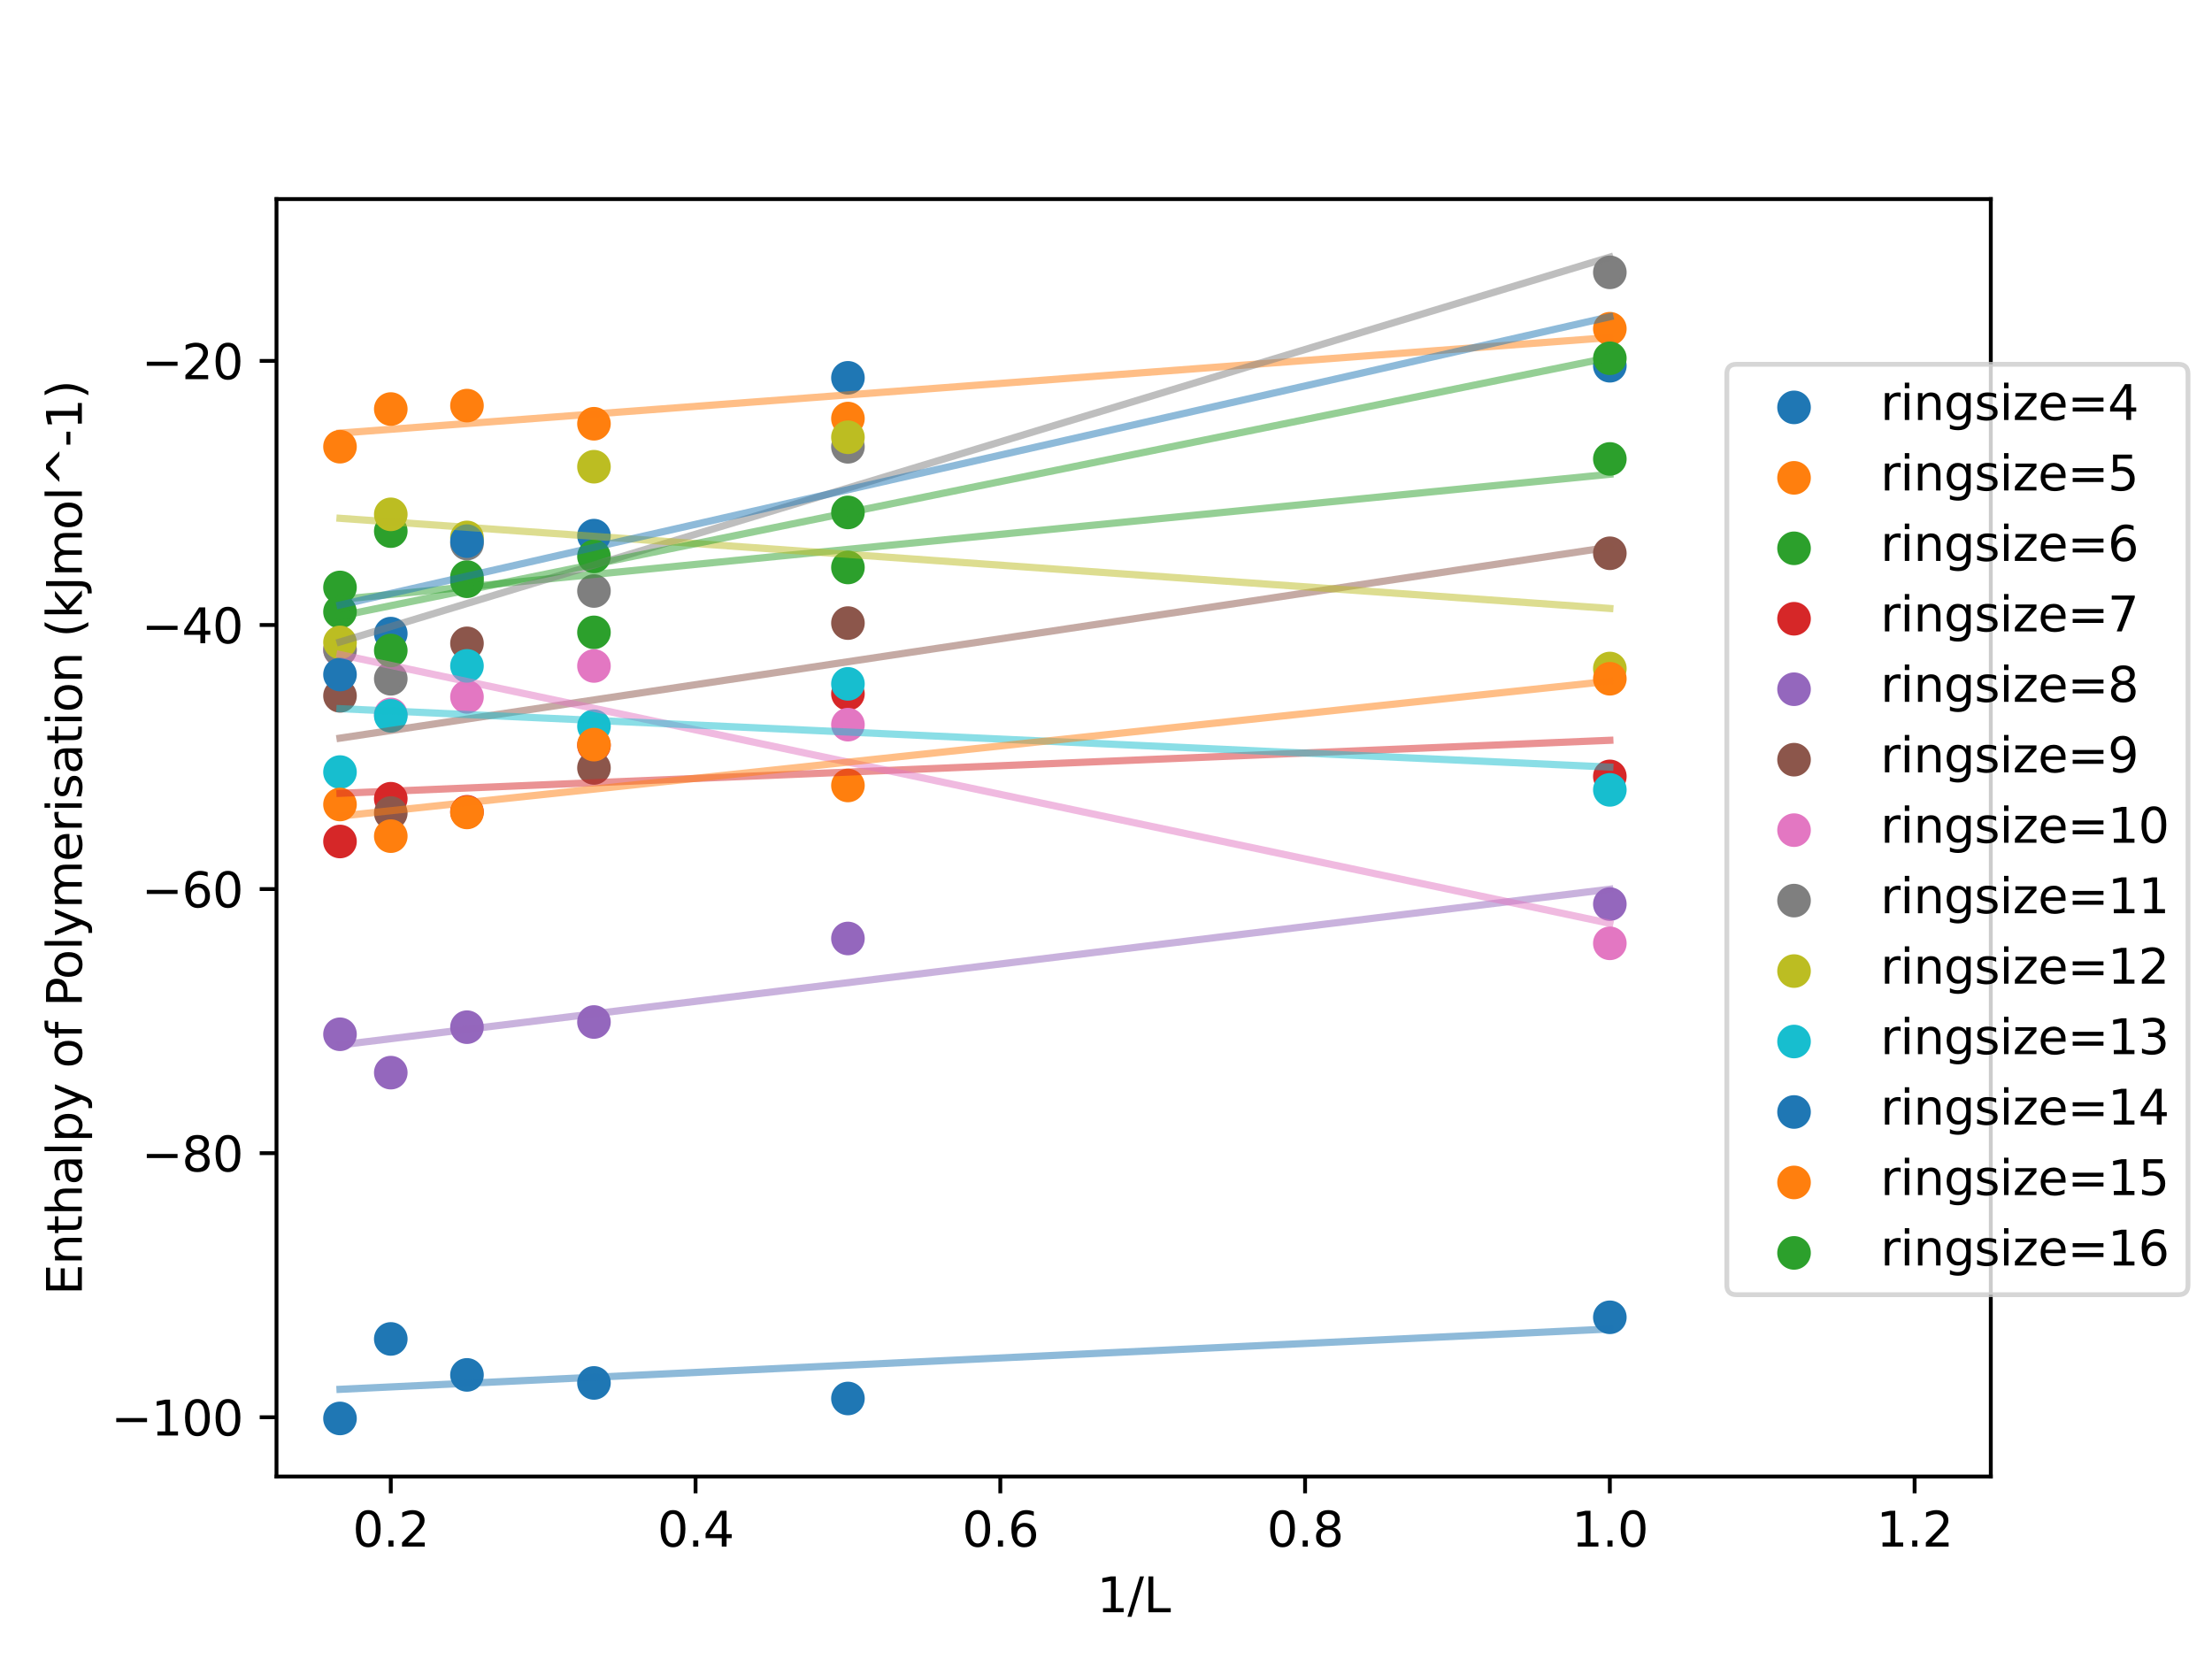 <?xml version="1.0" encoding="utf-8" standalone="no"?>
<!DOCTYPE svg PUBLIC "-//W3C//DTD SVG 1.1//EN"
  "http://www.w3.org/Graphics/SVG/1.1/DTD/svg11.dtd">
<svg xmlns:xlink="http://www.w3.org/1999/xlink" width="460.8pt" height="345.6pt" viewBox="0 0 460.8 345.6" xmlns="http://www.w3.org/2000/svg" version="1.1">
 <defs>
  <style type="text/css">*{stroke-linejoin: round; stroke-linecap: butt}</style>
 </defs>
 <g id="figure_1">
  <g id="patch_1">
   <path d="M 0 345.6 
L 460.8 345.6 
L 460.8 0 
L 0 0 
z
" style="fill: #ffffff"/>
  </g>
  <g id="axes_1">
   <g id="patch_2">
    <path d="M 57.6 307.584 
L 414.72 307.584 
L 414.72 41.472 
L 57.6 41.472 
z
" style="fill: #ffffff"/>
   </g>
   <g id="PathCollection_1">
    <defs>
     <path id="m56c86d449d" d="M 0 3 
C 0.796 3 1.559 2.684 2.121 2.121 
C 2.684 1.559 3 0.796 3 0 
C 3 -0.796 2.684 -1.559 2.121 -2.121 
C 1.559 -2.684 0.796 -3 0 -3 
C -0.796 -3 -1.559 -2.684 -2.121 -2.121 
C -2.684 -1.559 -3 -0.796 -3 0 
C -3 0.796 -2.684 1.559 -2.121 2.121 
C -1.559 2.684 -0.796 3 0 3 
z
" style="stroke: #1f77b4"/>
    </defs>
    <g clip-path="url(#p8681692799)">
     <use xlink:href="#m56c86d449d" x="70.827" y="295.488" style="fill: #1f77b4; stroke: #1f77b4"/>
     <use xlink:href="#m56c86d449d" x="81.408" y="278.924" style="fill: #1f77b4; stroke: #1f77b4"/>
     <use xlink:href="#m56c86d449d" x="97.28" y="286.415" style="fill: #1f77b4; stroke: #1f77b4"/>
     <use xlink:href="#m56c86d449d" x="123.733" y="288.092" style="fill: #1f77b4; stroke: #1f77b4"/>
     <use xlink:href="#m56c86d449d" x="176.64" y="291.331" style="fill: #1f77b4; stroke: #1f77b4"/>
     <use xlink:href="#m56c86d449d" x="335.36" y="274.417" style="fill: #1f77b4; stroke: #1f77b4"/>
    </g>
   </g>
   <g id="PathCollection_2">
    <defs>
     <path id="m9bca0ecd76" d="M 0 3 
C 0.796 3 1.559 2.684 2.121 2.121 
C 2.684 1.559 3 0.796 3 0 
C 3 -0.796 2.684 -1.559 2.121 -2.121 
C 1.559 -2.684 0.796 -3 0 -3 
C -0.796 -3 -1.559 -2.684 -2.121 -2.121 
C -2.684 -1.559 -3 -0.796 -3 0 
C -3 0.796 -2.684 1.559 -2.121 2.121 
C -1.559 2.684 -0.796 3 0 3 
z
" style="stroke: #ff7f0e"/>
    </defs>
    <g clip-path="url(#p8681692799)">
     <use xlink:href="#m9bca0ecd76" x="70.827" y="93.056" style="fill: #ff7f0e; stroke: #ff7f0e"/>
     <use xlink:href="#m9bca0ecd76" x="81.408" y="85.212" style="fill: #ff7f0e; stroke: #ff7f0e"/>
     <use xlink:href="#m9bca0ecd76" x="97.28" y="84.495" style="fill: #ff7f0e; stroke: #ff7f0e"/>
     <use xlink:href="#m9bca0ecd76" x="123.733" y="88.275" style="fill: #ff7f0e; stroke: #ff7f0e"/>
     <use xlink:href="#m9bca0ecd76" x="176.64" y="87.195" style="fill: #ff7f0e; stroke: #ff7f0e"/>
     <use xlink:href="#m9bca0ecd76" x="335.36" y="68.483" style="fill: #ff7f0e; stroke: #ff7f0e"/>
    </g>
   </g>
   <g id="PathCollection_3">
    <defs>
     <path id="m7f911e0720" d="M 0 3 
C 0.796 3 1.559 2.684 2.121 2.121 
C 2.684 1.559 3 0.796 3 0 
C 3 -0.796 2.684 -1.559 2.121 -2.121 
C 1.559 -2.684 0.796 -3 0 -3 
C -0.796 -3 -1.559 -2.684 -2.121 -2.121 
C -2.684 -1.559 -3 -0.796 -3 0 
C -3 0.796 -2.684 1.559 -2.121 2.121 
C -1.559 2.684 -0.796 3 0 3 
z
" style="stroke: #2ca02c"/>
    </defs>
    <g clip-path="url(#p8681692799)">
     <use xlink:href="#m7f911e0720" x="70.827" y="127.453" style="fill: #2ca02c; stroke: #2ca02c"/>
     <use xlink:href="#m7f911e0720" x="81.408" y="110.644" style="fill: #2ca02c; stroke: #2ca02c"/>
     <use xlink:href="#m7f911e0720" x="97.28" y="120.215" style="fill: #2ca02c; stroke: #2ca02c"/>
     <use xlink:href="#m7f911e0720" x="123.733" y="131.734" style="fill: #2ca02c; stroke: #2ca02c"/>
     <use xlink:href="#m7f911e0720" x="176.64" y="118.215" style="fill: #2ca02c; stroke: #2ca02c"/>
     <use xlink:href="#m7f911e0720" x="335.36" y="95.607" style="fill: #2ca02c; stroke: #2ca02c"/>
    </g>
   </g>
   <g id="PathCollection_4">
    <defs>
     <path id="mb55509b0cf" d="M 0 3 
C 0.796 3 1.559 2.684 2.121 2.121 
C 2.684 1.559 3 0.796 3 0 
C 3 -0.796 2.684 -1.559 2.121 -2.121 
C 1.559 -2.684 0.796 -3 0 -3 
C -0.796 -3 -1.559 -2.684 -2.121 -2.121 
C -2.684 -1.559 -3 -0.796 -3 0 
C -3 0.796 -2.684 1.559 -2.121 2.121 
C -1.559 2.684 -0.796 3 0 3 
z
" style="stroke: #d62728"/>
    </defs>
    <g clip-path="url(#p8681692799)">
     <use xlink:href="#mb55509b0cf" x="70.827" y="175.301" style="fill: #d62728; stroke: #d62728"/>
     <use xlink:href="#mb55509b0cf" x="81.408" y="166.392" style="fill: #d62728; stroke: #d62728"/>
     <use xlink:href="#mb55509b0cf" x="97.28" y="169.115" style="fill: #d62728; stroke: #d62728"/>
     <use xlink:href="#mb55509b0cf" x="123.733" y="155.269" style="fill: #d62728; stroke: #d62728"/>
     <use xlink:href="#mb55509b0cf" x="176.64" y="144.541" style="fill: #d62728; stroke: #d62728"/>
     <use xlink:href="#mb55509b0cf" x="335.36" y="161.735" style="fill: #d62728; stroke: #d62728"/>
    </g>
   </g>
   <g id="PathCollection_5">
    <defs>
     <path id="m2fa670e79a" d="M 0 3 
C 0.796 3 1.559 2.684 2.121 2.121 
C 2.684 1.559 3 0.796 3 0 
C 3 -0.796 2.684 -1.559 2.121 -2.121 
C 1.559 -2.684 0.796 -3 0 -3 
C -0.796 -3 -1.559 -2.684 -2.121 -2.121 
C -2.684 -1.559 -3 -0.796 -3 0 
C -3 0.796 -2.684 1.559 -2.121 2.121 
C -1.559 2.684 -0.796 3 0 3 
z
" style="stroke: #9467bd"/>
    </defs>
    <g clip-path="url(#p8681692799)">
     <use xlink:href="#m2fa670e79a" x="70.827" y="215.457" style="fill: #9467bd; stroke: #9467bd"/>
     <use xlink:href="#m2fa670e79a" x="81.408" y="223.452" style="fill: #9467bd; stroke: #9467bd"/>
     <use xlink:href="#m2fa670e79a" x="97.28" y="213.978" style="fill: #9467bd; stroke: #9467bd"/>
     <use xlink:href="#m2fa670e79a" x="123.733" y="212.903" style="fill: #9467bd; stroke: #9467bd"/>
     <use xlink:href="#m2fa670e79a" x="176.64" y="195.503" style="fill: #9467bd; stroke: #9467bd"/>
     <use xlink:href="#m2fa670e79a" x="335.36" y="188.341" style="fill: #9467bd; stroke: #9467bd"/>
    </g>
   </g>
   <g id="PathCollection_6">
    <defs>
     <path id="ma88c050106" d="M 0 3 
C 0.796 3 1.559 2.684 2.121 2.121 
C 2.684 1.559 3 0.796 3 0 
C 3 -0.796 2.684 -1.559 2.121 -2.121 
C 1.559 -2.684 0.796 -3 0 -3 
C -0.796 -3 -1.559 -2.684 -2.121 -2.121 
C -2.684 -1.559 -3 -0.796 -3 0 
C -3 0.796 -2.684 1.559 -2.121 2.121 
C -1.559 2.684 -0.796 3 0 3 
z
" style="stroke: #8c564b"/>
    </defs>
    <g clip-path="url(#p8681692799)">
     <use xlink:href="#ma88c050106" x="70.827" y="144.957" style="fill: #8c564b; stroke: #8c564b"/>
     <use xlink:href="#ma88c050106" x="81.408" y="169.369" style="fill: #8c564b; stroke: #8c564b"/>
     <use xlink:href="#ma88c050106" x="97.28" y="134.023" style="fill: #8c564b; stroke: #8c564b"/>
     <use xlink:href="#ma88c050106" x="123.733" y="159.977" style="fill: #8c564b; stroke: #8c564b"/>
     <use xlink:href="#ma88c050106" x="176.64" y="129.8" style="fill: #8c564b; stroke: #8c564b"/>
     <use xlink:href="#ma88c050106" x="335.36" y="115.257" style="fill: #8c564b; stroke: #8c564b"/>
    </g>
   </g>
   <g id="PathCollection_7">
    <defs>
     <path id="mf82e75df06" d="M 0 3 
C 0.796 3 1.559 2.684 2.121 2.121 
C 2.684 1.559 3 0.796 3 0 
C 3 -0.796 2.684 -1.559 2.121 -2.121 
C 1.559 -2.684 0.796 -3 0 -3 
C -0.796 -3 -1.559 -2.684 -2.121 -2.121 
C -2.684 -1.559 -3 -0.796 -3 0 
C -3 0.796 -2.684 1.559 -2.121 2.121 
C -1.559 2.684 -0.796 3 0 3 
z
" style="stroke: #e377c2"/>
    </defs>
    <g clip-path="url(#p8681692799)">
     <use xlink:href="#mf82e75df06" x="70.827" y="135.399" style="fill: #e377c2; stroke: #e377c2"/>
     <use xlink:href="#mf82e75df06" x="81.408" y="148.828" style="fill: #e377c2; stroke: #e377c2"/>
     <use xlink:href="#mf82e75df06" x="97.28" y="145.173" style="fill: #e377c2; stroke: #e377c2"/>
     <use xlink:href="#mf82e75df06" x="123.733" y="138.733" style="fill: #e377c2; stroke: #e377c2"/>
     <use xlink:href="#mf82e75df06" x="176.64" y="150.962" style="fill: #e377c2; stroke: #e377c2"/>
     <use xlink:href="#mf82e75df06" x="335.36" y="196.513" style="fill: #e377c2; stroke: #e377c2"/>
    </g>
   </g>
   <g id="PathCollection_8">
    <defs>
     <path id="mbb35eb3dd5" d="M 0 3 
C 0.796 3 1.559 2.684 2.121 2.121 
C 2.684 1.559 3 0.796 3 0 
C 3 -0.796 2.684 -1.559 2.121 -2.121 
C 1.559 -2.684 0.796 -3 0 -3 
C -0.796 -3 -1.559 -2.684 -2.121 -2.121 
C -2.684 -1.559 -3 -0.796 -3 0 
C -3 0.796 -2.684 1.559 -2.121 2.121 
C -1.559 2.684 -0.796 3 0 3 
z
" style="stroke: #7f7f7f"/>
    </defs>
    <g clip-path="url(#p8681692799)">
     <use xlink:href="#mbb35eb3dd5" x="70.827" y="135.351" style="fill: #7f7f7f; stroke: #7f7f7f"/>
     <use xlink:href="#mbb35eb3dd5" x="81.408" y="141.404" style="fill: #7f7f7f; stroke: #7f7f7f"/>
     <use xlink:href="#mbb35eb3dd5" x="97.28" y="113.24" style="fill: #7f7f7f; stroke: #7f7f7f"/>
     <use xlink:href="#mbb35eb3dd5" x="123.733" y="123.116" style="fill: #7f7f7f; stroke: #7f7f7f"/>
     <use xlink:href="#mbb35eb3dd5" x="176.64" y="93.079" style="fill: #7f7f7f; stroke: #7f7f7f"/>
     <use xlink:href="#mbb35eb3dd5" x="335.36" y="56.734" style="fill: #7f7f7f; stroke: #7f7f7f"/>
    </g>
   </g>
   <g id="PathCollection_9">
    <defs>
     <path id="mbb0075e55b" d="M 0 3 
C 0.796 3 1.559 2.684 2.121 2.121 
C 2.684 1.559 3 0.796 3 0 
C 3 -0.796 2.684 -1.559 2.121 -2.121 
C 1.559 -2.684 0.796 -3 0 -3 
C -0.796 -3 -1.559 -2.684 -2.121 -2.121 
C -2.684 -1.559 -3 -0.796 -3 0 
C -3 0.796 -2.684 1.559 -2.121 2.121 
C -1.559 2.684 -0.796 3 0 3 
z
" style="stroke: #bcbd22"/>
    </defs>
    <g clip-path="url(#p8681692799)">
     <use xlink:href="#mbb0075e55b" x="70.827" y="133.823" style="fill: #bcbd22; stroke: #bcbd22"/>
     <use xlink:href="#mbb0075e55b" x="81.408" y="107.145" style="fill: #bcbd22; stroke: #bcbd22"/>
     <use xlink:href="#mbb0075e55b" x="97.28" y="111.952" style="fill: #bcbd22; stroke: #bcbd22"/>
     <use xlink:href="#mbb0075e55b" x="123.733" y="97.227" style="fill: #bcbd22; stroke: #bcbd22"/>
     <use xlink:href="#mbb0075e55b" x="176.64" y="91.091" style="fill: #bcbd22; stroke: #bcbd22"/>
     <use xlink:href="#mbb0075e55b" x="335.36" y="139.263" style="fill: #bcbd22; stroke: #bcbd22"/>
    </g>
   </g>
   <g id="PathCollection_10">
    <defs>
     <path id="m60b70b9b5f" d="M 0 3 
C 0.796 3 1.559 2.684 2.121 2.121 
C 2.684 1.559 3 0.796 3 0 
C 3 -0.796 2.684 -1.559 2.121 -2.121 
C 1.559 -2.684 0.796 -3 0 -3 
C -0.796 -3 -1.559 -2.684 -2.121 -2.121 
C -2.684 -1.559 -3 -0.796 -3 0 
C -3 0.796 -2.684 1.559 -2.121 2.121 
C -1.559 2.684 -0.796 3 0 3 
z
" style="stroke: #17becf"/>
    </defs>
    <g clip-path="url(#p8681692799)">
     <use xlink:href="#m60b70b9b5f" x="70.827" y="160.835" style="fill: #17becf; stroke: #17becf"/>
     <use xlink:href="#m60b70b9b5f" x="81.408" y="149.12" style="fill: #17becf; stroke: #17becf"/>
     <use xlink:href="#m60b70b9b5f" x="97.28" y="138.713" style="fill: #17becf; stroke: #17becf"/>
     <use xlink:href="#m60b70b9b5f" x="123.733" y="151.286" style="fill: #17becf; stroke: #17becf"/>
     <use xlink:href="#m60b70b9b5f" x="176.64" y="142.463" style="fill: #17becf; stroke: #17becf"/>
     <use xlink:href="#m60b70b9b5f" x="335.36" y="164.544" style="fill: #17becf; stroke: #17becf"/>
    </g>
   </g>
   <g id="PathCollection_11">
    <g clip-path="url(#p8681692799)">
     <use xlink:href="#m56c86d449d" x="70.827" y="140.518" style="fill: #1f77b4; stroke: #1f77b4"/>
     <use xlink:href="#m56c86d449d" x="81.408" y="131.995" style="fill: #1f77b4; stroke: #1f77b4"/>
     <use xlink:href="#m56c86d449d" x="97.28" y="112.731" style="fill: #1f77b4; stroke: #1f77b4"/>
     <use xlink:href="#m56c86d449d" x="123.733" y="111.583" style="fill: #1f77b4; stroke: #1f77b4"/>
     <use xlink:href="#m56c86d449d" x="176.64" y="78.708" style="fill: #1f77b4; stroke: #1f77b4"/>
     <use xlink:href="#m56c86d449d" x="335.36" y="76.194" style="fill: #1f77b4; stroke: #1f77b4"/>
    </g>
   </g>
   <g id="PathCollection_12">
    <g clip-path="url(#p8681692799)">
     <use xlink:href="#m9bca0ecd76" x="70.827" y="167.59" style="fill: #ff7f0e; stroke: #ff7f0e"/>
     <use xlink:href="#m9bca0ecd76" x="81.408" y="174.186" style="fill: #ff7f0e; stroke: #ff7f0e"/>
     <use xlink:href="#m9bca0ecd76" x="97.28" y="169.245" style="fill: #ff7f0e; stroke: #ff7f0e"/>
     <use xlink:href="#m9bca0ecd76" x="123.733" y="155.117" style="fill: #ff7f0e; stroke: #ff7f0e"/>
     <use xlink:href="#m9bca0ecd76" x="176.64" y="163.629" style="fill: #ff7f0e; stroke: #ff7f0e"/>
     <use xlink:href="#m9bca0ecd76" x="335.36" y="141.398" style="fill: #ff7f0e; stroke: #ff7f0e"/>
    </g>
   </g>
   <g id="PathCollection_13">
    <g clip-path="url(#p8681692799)">
     <use xlink:href="#m7f911e0720" x="70.827" y="122.375" style="fill: #2ca02c; stroke: #2ca02c"/>
     <use xlink:href="#m7f911e0720" x="81.408" y="135.507" style="fill: #2ca02c; stroke: #2ca02c"/>
     <use xlink:href="#m7f911e0720" x="97.28" y="121.09" style="fill: #2ca02c; stroke: #2ca02c"/>
     <use xlink:href="#m7f911e0720" x="123.733" y="115.905" style="fill: #2ca02c; stroke: #2ca02c"/>
     <use xlink:href="#m7f911e0720" x="176.64" y="106.749" style="fill: #2ca02c; stroke: #2ca02c"/>
     <use xlink:href="#m7f911e0720" x="335.36" y="74.633" style="fill: #2ca02c; stroke: #2ca02c"/>
    </g>
   </g>
   <g id="matplotlib.axis_1">
    <g id="xtick_1">
     <g id="line2d_1">
      <defs>
       <path id="m24eadbbf97" d="M 0 0 
L 0 3.5 
" style="stroke: #000000; stroke-width: 0.8"/>
      </defs>
      <g>
       <use xlink:href="#m24eadbbf97" x="81.408" y="307.584" style="stroke: #000000; stroke-width: 0.8"/>
      </g>
     </g>
     <g id="text_1">
      <!-- 0.2 -->
      <g transform="translate(73.456 322.182) scale(0.1 -0.1)">
       <defs>
        <path id="DejaVuSans-30" d="M 2034 4250 
Q 1547 4250 1301 3770 
Q 1056 3291 1056 2328 
Q 1056 1369 1301 889 
Q 1547 409 2034 409 
Q 2525 409 2770 889 
Q 3016 1369 3016 2328 
Q 3016 3291 2770 3770 
Q 2525 4250 2034 4250 
z
M 2034 4750 
Q 2819 4750 3233 4129 
Q 3647 3509 3647 2328 
Q 3647 1150 3233 529 
Q 2819 -91 2034 -91 
Q 1250 -91 836 529 
Q 422 1150 422 2328 
Q 422 3509 836 4129 
Q 1250 4750 2034 4750 
z
" transform="scale(0.016)"/>
        <path id="DejaVuSans-2e" d="M 684 794 
L 1344 794 
L 1344 0 
L 684 0 
L 684 794 
z
" transform="scale(0.016)"/>
        <path id="DejaVuSans-32" d="M 1228 531 
L 3431 531 
L 3431 0 
L 469 0 
L 469 531 
Q 828 903 1448 1529 
Q 2069 2156 2228 2338 
Q 2531 2678 2651 2914 
Q 2772 3150 2772 3378 
Q 2772 3750 2511 3984 
Q 2250 4219 1831 4219 
Q 1534 4219 1204 4116 
Q 875 4013 500 3803 
L 500 4441 
Q 881 4594 1212 4672 
Q 1544 4750 1819 4750 
Q 2544 4750 2975 4387 
Q 3406 4025 3406 3419 
Q 3406 3131 3298 2873 
Q 3191 2616 2906 2266 
Q 2828 2175 2409 1742 
Q 1991 1309 1228 531 
z
" transform="scale(0.016)"/>
       </defs>
       <use xlink:href="#DejaVuSans-30"/>
       <use xlink:href="#DejaVuSans-2e" transform="translate(63.623 0)"/>
       <use xlink:href="#DejaVuSans-32" transform="translate(95.41 0)"/>
      </g>
     </g>
    </g>
    <g id="xtick_2">
     <g id="line2d_2">
      <g>
       <use xlink:href="#m24eadbbf97" x="144.896" y="307.584" style="stroke: #000000; stroke-width: 0.8"/>
      </g>
     </g>
     <g id="text_2">
      <!-- 0.4 -->
      <g transform="translate(136.944 322.182) scale(0.1 -0.1)">
       <defs>
        <path id="DejaVuSans-34" d="M 2419 4116 
L 825 1625 
L 2419 1625 
L 2419 4116 
z
M 2253 4666 
L 3047 4666 
L 3047 1625 
L 3713 1625 
L 3713 1100 
L 3047 1100 
L 3047 0 
L 2419 0 
L 2419 1100 
L 313 1100 
L 313 1709 
L 2253 4666 
z
" transform="scale(0.016)"/>
       </defs>
       <use xlink:href="#DejaVuSans-30"/>
       <use xlink:href="#DejaVuSans-2e" transform="translate(63.623 0)"/>
       <use xlink:href="#DejaVuSans-34" transform="translate(95.41 0)"/>
      </g>
     </g>
    </g>
    <g id="xtick_3">
     <g id="line2d_3">
      <g>
       <use xlink:href="#m24eadbbf97" x="208.384" y="307.584" style="stroke: #000000; stroke-width: 0.8"/>
      </g>
     </g>
     <g id="text_3">
      <!-- 0.6 -->
      <g transform="translate(200.432 322.182) scale(0.1 -0.1)">
       <defs>
        <path id="DejaVuSans-36" d="M 2113 2584 
Q 1688 2584 1439 2293 
Q 1191 2003 1191 1497 
Q 1191 994 1439 701 
Q 1688 409 2113 409 
Q 2538 409 2786 701 
Q 3034 994 3034 1497 
Q 3034 2003 2786 2293 
Q 2538 2584 2113 2584 
z
M 3366 4563 
L 3366 3988 
Q 3128 4100 2886 4159 
Q 2644 4219 2406 4219 
Q 1781 4219 1451 3797 
Q 1122 3375 1075 2522 
Q 1259 2794 1537 2939 
Q 1816 3084 2150 3084 
Q 2853 3084 3261 2657 
Q 3669 2231 3669 1497 
Q 3669 778 3244 343 
Q 2819 -91 2113 -91 
Q 1303 -91 875 529 
Q 447 1150 447 2328 
Q 447 3434 972 4092 
Q 1497 4750 2381 4750 
Q 2619 4750 2861 4703 
Q 3103 4656 3366 4563 
z
" transform="scale(0.016)"/>
       </defs>
       <use xlink:href="#DejaVuSans-30"/>
       <use xlink:href="#DejaVuSans-2e" transform="translate(63.623 0)"/>
       <use xlink:href="#DejaVuSans-36" transform="translate(95.41 0)"/>
      </g>
     </g>
    </g>
    <g id="xtick_4">
     <g id="line2d_4">
      <g>
       <use xlink:href="#m24eadbbf97" x="271.872" y="307.584" style="stroke: #000000; stroke-width: 0.8"/>
      </g>
     </g>
     <g id="text_4">
      <!-- 0.8 -->
      <g transform="translate(263.92 322.182) scale(0.1 -0.1)">
       <defs>
        <path id="DejaVuSans-38" d="M 2034 2216 
Q 1584 2216 1326 1975 
Q 1069 1734 1069 1313 
Q 1069 891 1326 650 
Q 1584 409 2034 409 
Q 2484 409 2743 651 
Q 3003 894 3003 1313 
Q 3003 1734 2745 1975 
Q 2488 2216 2034 2216 
z
M 1403 2484 
Q 997 2584 770 2862 
Q 544 3141 544 3541 
Q 544 4100 942 4425 
Q 1341 4750 2034 4750 
Q 2731 4750 3128 4425 
Q 3525 4100 3525 3541 
Q 3525 3141 3298 2862 
Q 3072 2584 2669 2484 
Q 3125 2378 3379 2068 
Q 3634 1759 3634 1313 
Q 3634 634 3220 271 
Q 2806 -91 2034 -91 
Q 1263 -91 848 271 
Q 434 634 434 1313 
Q 434 1759 690 2068 
Q 947 2378 1403 2484 
z
M 1172 3481 
Q 1172 3119 1398 2916 
Q 1625 2713 2034 2713 
Q 2441 2713 2670 2916 
Q 2900 3119 2900 3481 
Q 2900 3844 2670 4047 
Q 2441 4250 2034 4250 
Q 1625 4250 1398 4047 
Q 1172 3844 1172 3481 
z
" transform="scale(0.016)"/>
       </defs>
       <use xlink:href="#DejaVuSans-30"/>
       <use xlink:href="#DejaVuSans-2e" transform="translate(63.623 0)"/>
       <use xlink:href="#DejaVuSans-38" transform="translate(95.41 0)"/>
      </g>
     </g>
    </g>
    <g id="xtick_5">
     <g id="line2d_5">
      <g>
       <use xlink:href="#m24eadbbf97" x="335.36" y="307.584" style="stroke: #000000; stroke-width: 0.8"/>
      </g>
     </g>
     <g id="text_5">
      <!-- 1.0 -->
      <g transform="translate(327.408 322.182) scale(0.1 -0.1)">
       <defs>
        <path id="DejaVuSans-31" d="M 794 531 
L 1825 531 
L 1825 4091 
L 703 3866 
L 703 4441 
L 1819 4666 
L 2450 4666 
L 2450 531 
L 3481 531 
L 3481 0 
L 794 0 
L 794 531 
z
" transform="scale(0.016)"/>
       </defs>
       <use xlink:href="#DejaVuSans-31"/>
       <use xlink:href="#DejaVuSans-2e" transform="translate(63.623 0)"/>
       <use xlink:href="#DejaVuSans-30" transform="translate(95.41 0)"/>
      </g>
     </g>
    </g>
    <g id="xtick_6">
     <g id="line2d_6">
      <g>
       <use xlink:href="#m24eadbbf97" x="398.848" y="307.584" style="stroke: #000000; stroke-width: 0.8"/>
      </g>
     </g>
     <g id="text_6">
      <!-- 1.2 -->
      <g transform="translate(390.896 322.182) scale(0.1 -0.1)">
       <use xlink:href="#DejaVuSans-31"/>
       <use xlink:href="#DejaVuSans-2e" transform="translate(63.623 0)"/>
       <use xlink:href="#DejaVuSans-32" transform="translate(95.41 0)"/>
      </g>
     </g>
    </g>
    <g id="text_7">
     <!-- 1/L -->
     <g transform="translate(228.508 335.861) scale(0.1 -0.1)">
      <defs>
       <path id="DejaVuSans-2f" d="M 1625 4666 
L 2156 4666 
L 531 -594 
L 0 -594 
L 1625 4666 
z
" transform="scale(0.016)"/>
       <path id="DejaVuSans-4c" d="M 628 4666 
L 1259 4666 
L 1259 531 
L 3531 531 
L 3531 0 
L 628 0 
L 628 4666 
z
" transform="scale(0.016)"/>
      </defs>
      <use xlink:href="#DejaVuSans-31"/>
      <use xlink:href="#DejaVuSans-2f" transform="translate(63.623 0)"/>
      <use xlink:href="#DejaVuSans-4c" transform="translate(97.314 0)"/>
     </g>
    </g>
   </g>
   <g id="matplotlib.axis_2">
    <g id="ytick_1">
     <g id="line2d_7">
      <defs>
       <path id="me0fa7c1dff" d="M 0 0 
L -3.5 0 
" style="stroke: #000000; stroke-width: 0.8"/>
      </defs>
      <g>
       <use xlink:href="#me0fa7c1dff" x="57.6" y="295.242" style="stroke: #000000; stroke-width: 0.8"/>
      </g>
     </g>
     <g id="text_8">
      <!-- −100 -->
      <g transform="translate(23.133 299.041) scale(0.1 -0.1)">
       <defs>
        <path id="DejaVuSans-2212" d="M 678 2272 
L 4684 2272 
L 4684 1741 
L 678 1741 
L 678 2272 
z
" transform="scale(0.016)"/>
       </defs>
       <use xlink:href="#DejaVuSans-2212"/>
       <use xlink:href="#DejaVuSans-31" transform="translate(83.789 0)"/>
       <use xlink:href="#DejaVuSans-30" transform="translate(147.412 0)"/>
       <use xlink:href="#DejaVuSans-30" transform="translate(211.035 0)"/>
      </g>
     </g>
    </g>
    <g id="ytick_2">
     <g id="line2d_8">
      <g>
       <use xlink:href="#me0fa7c1dff" x="57.6" y="240.228" style="stroke: #000000; stroke-width: 0.8"/>
      </g>
     </g>
     <g id="text_9">
      <!-- −80 -->
      <g transform="translate(29.495 244.028) scale(0.1 -0.1)">
       <use xlink:href="#DejaVuSans-2212"/>
       <use xlink:href="#DejaVuSans-38" transform="translate(83.789 0)"/>
       <use xlink:href="#DejaVuSans-30" transform="translate(147.412 0)"/>
      </g>
     </g>
    </g>
    <g id="ytick_3">
     <g id="line2d_9">
      <g>
       <use xlink:href="#me0fa7c1dff" x="57.6" y="185.215" style="stroke: #000000; stroke-width: 0.8"/>
      </g>
     </g>
     <g id="text_10">
      <!-- −60 -->
      <g transform="translate(29.495 189.014) scale(0.1 -0.1)">
       <use xlink:href="#DejaVuSans-2212"/>
       <use xlink:href="#DejaVuSans-36" transform="translate(83.789 0)"/>
       <use xlink:href="#DejaVuSans-30" transform="translate(147.412 0)"/>
      </g>
     </g>
    </g>
    <g id="ytick_4">
     <g id="line2d_10">
      <g>
       <use xlink:href="#me0fa7c1dff" x="57.6" y="130.201" style="stroke: #000000; stroke-width: 0.8"/>
      </g>
     </g>
     <g id="text_11">
      <!-- −40 -->
      <g transform="translate(29.495 134) scale(0.1 -0.1)">
       <use xlink:href="#DejaVuSans-2212"/>
       <use xlink:href="#DejaVuSans-34" transform="translate(83.789 0)"/>
       <use xlink:href="#DejaVuSans-30" transform="translate(147.412 0)"/>
      </g>
     </g>
    </g>
    <g id="ytick_5">
     <g id="line2d_11">
      <g>
       <use xlink:href="#me0fa7c1dff" x="57.6" y="75.188" style="stroke: #000000; stroke-width: 0.8"/>
      </g>
     </g>
     <g id="text_12">
      <!-- −20 -->
      <g transform="translate(29.495 78.987) scale(0.1 -0.1)">
       <use xlink:href="#DejaVuSans-2212"/>
       <use xlink:href="#DejaVuSans-32" transform="translate(83.789 0)"/>
       <use xlink:href="#DejaVuSans-30" transform="translate(147.412 0)"/>
      </g>
     </g>
    </g>
    <g id="text_13">
     <!-- Enthalpy of Polymerisation (kJmol^-1) -->
     <g transform="translate(17.053 269.803) rotate(-90) scale(0.1 -0.1)">
      <defs>
       <path id="DejaVuSans-45" d="M 628 4666 
L 3578 4666 
L 3578 4134 
L 1259 4134 
L 1259 2753 
L 3481 2753 
L 3481 2222 
L 1259 2222 
L 1259 531 
L 3634 531 
L 3634 0 
L 628 0 
L 628 4666 
z
" transform="scale(0.016)"/>
       <path id="DejaVuSans-6e" d="M 3513 2113 
L 3513 0 
L 2938 0 
L 2938 2094 
Q 2938 2591 2744 2837 
Q 2550 3084 2163 3084 
Q 1697 3084 1428 2787 
Q 1159 2491 1159 1978 
L 1159 0 
L 581 0 
L 581 3500 
L 1159 3500 
L 1159 2956 
Q 1366 3272 1645 3428 
Q 1925 3584 2291 3584 
Q 2894 3584 3203 3211 
Q 3513 2838 3513 2113 
z
" transform="scale(0.016)"/>
       <path id="DejaVuSans-74" d="M 1172 4494 
L 1172 3500 
L 2356 3500 
L 2356 3053 
L 1172 3053 
L 1172 1153 
Q 1172 725 1289 603 
Q 1406 481 1766 481 
L 2356 481 
L 2356 0 
L 1766 0 
Q 1100 0 847 248 
Q 594 497 594 1153 
L 594 3053 
L 172 3053 
L 172 3500 
L 594 3500 
L 594 4494 
L 1172 4494 
z
" transform="scale(0.016)"/>
       <path id="DejaVuSans-68" d="M 3513 2113 
L 3513 0 
L 2938 0 
L 2938 2094 
Q 2938 2591 2744 2837 
Q 2550 3084 2163 3084 
Q 1697 3084 1428 2787 
Q 1159 2491 1159 1978 
L 1159 0 
L 581 0 
L 581 4863 
L 1159 4863 
L 1159 2956 
Q 1366 3272 1645 3428 
Q 1925 3584 2291 3584 
Q 2894 3584 3203 3211 
Q 3513 2838 3513 2113 
z
" transform="scale(0.016)"/>
       <path id="DejaVuSans-61" d="M 2194 1759 
Q 1497 1759 1228 1600 
Q 959 1441 959 1056 
Q 959 750 1161 570 
Q 1363 391 1709 391 
Q 2188 391 2477 730 
Q 2766 1069 2766 1631 
L 2766 1759 
L 2194 1759 
z
M 3341 1997 
L 3341 0 
L 2766 0 
L 2766 531 
Q 2569 213 2275 61 
Q 1981 -91 1556 -91 
Q 1019 -91 701 211 
Q 384 513 384 1019 
Q 384 1609 779 1909 
Q 1175 2209 1959 2209 
L 2766 2209 
L 2766 2266 
Q 2766 2663 2505 2880 
Q 2244 3097 1772 3097 
Q 1472 3097 1187 3025 
Q 903 2953 641 2809 
L 641 3341 
Q 956 3463 1253 3523 
Q 1550 3584 1831 3584 
Q 2591 3584 2966 3190 
Q 3341 2797 3341 1997 
z
" transform="scale(0.016)"/>
       <path id="DejaVuSans-6c" d="M 603 4863 
L 1178 4863 
L 1178 0 
L 603 0 
L 603 4863 
z
" transform="scale(0.016)"/>
       <path id="DejaVuSans-70" d="M 1159 525 
L 1159 -1331 
L 581 -1331 
L 581 3500 
L 1159 3500 
L 1159 2969 
Q 1341 3281 1617 3432 
Q 1894 3584 2278 3584 
Q 2916 3584 3314 3078 
Q 3713 2572 3713 1747 
Q 3713 922 3314 415 
Q 2916 -91 2278 -91 
Q 1894 -91 1617 61 
Q 1341 213 1159 525 
z
M 3116 1747 
Q 3116 2381 2855 2742 
Q 2594 3103 2138 3103 
Q 1681 3103 1420 2742 
Q 1159 2381 1159 1747 
Q 1159 1113 1420 752 
Q 1681 391 2138 391 
Q 2594 391 2855 752 
Q 3116 1113 3116 1747 
z
" transform="scale(0.016)"/>
       <path id="DejaVuSans-79" d="M 2059 -325 
Q 1816 -950 1584 -1140 
Q 1353 -1331 966 -1331 
L 506 -1331 
L 506 -850 
L 844 -850 
Q 1081 -850 1212 -737 
Q 1344 -625 1503 -206 
L 1606 56 
L 191 3500 
L 800 3500 
L 1894 763 
L 2988 3500 
L 3597 3500 
L 2059 -325 
z
" transform="scale(0.016)"/>
       <path id="DejaVuSans-20" transform="scale(0.016)"/>
       <path id="DejaVuSans-6f" d="M 1959 3097 
Q 1497 3097 1228 2736 
Q 959 2375 959 1747 
Q 959 1119 1226 758 
Q 1494 397 1959 397 
Q 2419 397 2687 759 
Q 2956 1122 2956 1747 
Q 2956 2369 2687 2733 
Q 2419 3097 1959 3097 
z
M 1959 3584 
Q 2709 3584 3137 3096 
Q 3566 2609 3566 1747 
Q 3566 888 3137 398 
Q 2709 -91 1959 -91 
Q 1206 -91 779 398 
Q 353 888 353 1747 
Q 353 2609 779 3096 
Q 1206 3584 1959 3584 
z
" transform="scale(0.016)"/>
       <path id="DejaVuSans-66" d="M 2375 4863 
L 2375 4384 
L 1825 4384 
Q 1516 4384 1395 4259 
Q 1275 4134 1275 3809 
L 1275 3500 
L 2222 3500 
L 2222 3053 
L 1275 3053 
L 1275 0 
L 697 0 
L 697 3053 
L 147 3053 
L 147 3500 
L 697 3500 
L 697 3744 
Q 697 4328 969 4595 
Q 1241 4863 1831 4863 
L 2375 4863 
z
" transform="scale(0.016)"/>
       <path id="DejaVuSans-50" d="M 1259 4147 
L 1259 2394 
L 2053 2394 
Q 2494 2394 2734 2622 
Q 2975 2850 2975 3272 
Q 2975 3691 2734 3919 
Q 2494 4147 2053 4147 
L 1259 4147 
z
M 628 4666 
L 2053 4666 
Q 2838 4666 3239 4311 
Q 3641 3956 3641 3272 
Q 3641 2581 3239 2228 
Q 2838 1875 2053 1875 
L 1259 1875 
L 1259 0 
L 628 0 
L 628 4666 
z
" transform="scale(0.016)"/>
       <path id="DejaVuSans-6d" d="M 3328 2828 
Q 3544 3216 3844 3400 
Q 4144 3584 4550 3584 
Q 5097 3584 5394 3201 
Q 5691 2819 5691 2113 
L 5691 0 
L 5113 0 
L 5113 2094 
Q 5113 2597 4934 2840 
Q 4756 3084 4391 3084 
Q 3944 3084 3684 2787 
Q 3425 2491 3425 1978 
L 3425 0 
L 2847 0 
L 2847 2094 
Q 2847 2600 2669 2842 
Q 2491 3084 2119 3084 
Q 1678 3084 1418 2786 
Q 1159 2488 1159 1978 
L 1159 0 
L 581 0 
L 581 3500 
L 1159 3500 
L 1159 2956 
Q 1356 3278 1631 3431 
Q 1906 3584 2284 3584 
Q 2666 3584 2933 3390 
Q 3200 3197 3328 2828 
z
" transform="scale(0.016)"/>
       <path id="DejaVuSans-65" d="M 3597 1894 
L 3597 1613 
L 953 1613 
Q 991 1019 1311 708 
Q 1631 397 2203 397 
Q 2534 397 2845 478 
Q 3156 559 3463 722 
L 3463 178 
Q 3153 47 2828 -22 
Q 2503 -91 2169 -91 
Q 1331 -91 842 396 
Q 353 884 353 1716 
Q 353 2575 817 3079 
Q 1281 3584 2069 3584 
Q 2775 3584 3186 3129 
Q 3597 2675 3597 1894 
z
M 3022 2063 
Q 3016 2534 2758 2815 
Q 2500 3097 2075 3097 
Q 1594 3097 1305 2825 
Q 1016 2553 972 2059 
L 3022 2063 
z
" transform="scale(0.016)"/>
       <path id="DejaVuSans-72" d="M 2631 2963 
Q 2534 3019 2420 3045 
Q 2306 3072 2169 3072 
Q 1681 3072 1420 2755 
Q 1159 2438 1159 1844 
L 1159 0 
L 581 0 
L 581 3500 
L 1159 3500 
L 1159 2956 
Q 1341 3275 1631 3429 
Q 1922 3584 2338 3584 
Q 2397 3584 2469 3576 
Q 2541 3569 2628 3553 
L 2631 2963 
z
" transform="scale(0.016)"/>
       <path id="DejaVuSans-69" d="M 603 3500 
L 1178 3500 
L 1178 0 
L 603 0 
L 603 3500 
z
M 603 4863 
L 1178 4863 
L 1178 4134 
L 603 4134 
L 603 4863 
z
" transform="scale(0.016)"/>
       <path id="DejaVuSans-73" d="M 2834 3397 
L 2834 2853 
Q 2591 2978 2328 3040 
Q 2066 3103 1784 3103 
Q 1356 3103 1142 2972 
Q 928 2841 928 2578 
Q 928 2378 1081 2264 
Q 1234 2150 1697 2047 
L 1894 2003 
Q 2506 1872 2764 1633 
Q 3022 1394 3022 966 
Q 3022 478 2636 193 
Q 2250 -91 1575 -91 
Q 1294 -91 989 -36 
Q 684 19 347 128 
L 347 722 
Q 666 556 975 473 
Q 1284 391 1588 391 
Q 1994 391 2212 530 
Q 2431 669 2431 922 
Q 2431 1156 2273 1281 
Q 2116 1406 1581 1522 
L 1381 1569 
Q 847 1681 609 1914 
Q 372 2147 372 2553 
Q 372 3047 722 3315 
Q 1072 3584 1716 3584 
Q 2034 3584 2315 3537 
Q 2597 3491 2834 3397 
z
" transform="scale(0.016)"/>
       <path id="DejaVuSans-28" d="M 1984 4856 
Q 1566 4138 1362 3434 
Q 1159 2731 1159 2009 
Q 1159 1288 1364 580 
Q 1569 -128 1984 -844 
L 1484 -844 
Q 1016 -109 783 600 
Q 550 1309 550 2009 
Q 550 2706 781 3412 
Q 1013 4119 1484 4856 
L 1984 4856 
z
" transform="scale(0.016)"/>
       <path id="DejaVuSans-6b" d="M 581 4863 
L 1159 4863 
L 1159 1991 
L 2875 3500 
L 3609 3500 
L 1753 1863 
L 3688 0 
L 2938 0 
L 1159 1709 
L 1159 0 
L 581 0 
L 581 4863 
z
" transform="scale(0.016)"/>
       <path id="DejaVuSans-4a" d="M 628 4666 
L 1259 4666 
L 1259 325 
Q 1259 -519 939 -900 
Q 619 -1281 -91 -1281 
L -331 -1281 
L -331 -750 
L -134 -750 
Q 284 -750 456 -515 
Q 628 -281 628 325 
L 628 4666 
z
" transform="scale(0.016)"/>
       <path id="DejaVuSans-5e" d="M 2988 4666 
L 4684 2925 
L 4056 2925 
L 2681 4159 
L 1306 2925 
L 678 2925 
L 2375 4666 
L 2988 4666 
z
" transform="scale(0.016)"/>
       <path id="DejaVuSans-2d" d="M 313 2009 
L 1997 2009 
L 1997 1497 
L 313 1497 
L 313 2009 
z
" transform="scale(0.016)"/>
       <path id="DejaVuSans-29" d="M 513 4856 
L 1013 4856 
Q 1481 4119 1714 3412 
Q 1947 2706 1947 2009 
Q 1947 1309 1714 600 
Q 1481 -109 1013 -844 
L 513 -844 
Q 928 -128 1133 580 
Q 1338 1288 1338 2009 
Q 1338 2731 1133 3434 
Q 928 4138 513 4856 
z
" transform="scale(0.016)"/>
      </defs>
      <use xlink:href="#DejaVuSans-45"/>
      <use xlink:href="#DejaVuSans-6e" transform="translate(63.184 0)"/>
      <use xlink:href="#DejaVuSans-74" transform="translate(126.562 0)"/>
      <use xlink:href="#DejaVuSans-68" transform="translate(165.771 0)"/>
      <use xlink:href="#DejaVuSans-61" transform="translate(229.15 0)"/>
      <use xlink:href="#DejaVuSans-6c" transform="translate(290.43 0)"/>
      <use xlink:href="#DejaVuSans-70" transform="translate(318.213 0)"/>
      <use xlink:href="#DejaVuSans-79" transform="translate(381.689 0)"/>
      <use xlink:href="#DejaVuSans-20" transform="translate(440.869 0)"/>
      <use xlink:href="#DejaVuSans-6f" transform="translate(472.656 0)"/>
      <use xlink:href="#DejaVuSans-66" transform="translate(533.838 0)"/>
      <use xlink:href="#DejaVuSans-20" transform="translate(569.043 0)"/>
      <use xlink:href="#DejaVuSans-50" transform="translate(600.83 0)"/>
      <use xlink:href="#DejaVuSans-6f" transform="translate(657.508 0)"/>
      <use xlink:href="#DejaVuSans-6c" transform="translate(718.689 0)"/>
      <use xlink:href="#DejaVuSans-79" transform="translate(746.473 0)"/>
      <use xlink:href="#DejaVuSans-6d" transform="translate(805.652 0)"/>
      <use xlink:href="#DejaVuSans-65" transform="translate(903.064 0)"/>
      <use xlink:href="#DejaVuSans-72" transform="translate(964.588 0)"/>
      <use xlink:href="#DejaVuSans-69" transform="translate(1005.701 0)"/>
      <use xlink:href="#DejaVuSans-73" transform="translate(1033.484 0)"/>
      <use xlink:href="#DejaVuSans-61" transform="translate(1085.584 0)"/>
      <use xlink:href="#DejaVuSans-74" transform="translate(1146.863 0)"/>
      <use xlink:href="#DejaVuSans-69" transform="translate(1186.072 0)"/>
      <use xlink:href="#DejaVuSans-6f" transform="translate(1213.855 0)"/>
      <use xlink:href="#DejaVuSans-6e" transform="translate(1275.037 0)"/>
      <use xlink:href="#DejaVuSans-20" transform="translate(1338.416 0)"/>
      <use xlink:href="#DejaVuSans-28" transform="translate(1370.203 0)"/>
      <use xlink:href="#DejaVuSans-6b" transform="translate(1409.217 0)"/>
      <use xlink:href="#DejaVuSans-4a" transform="translate(1467.127 0)"/>
      <use xlink:href="#DejaVuSans-6d" transform="translate(1496.619 0)"/>
      <use xlink:href="#DejaVuSans-6f" transform="translate(1594.031 0)"/>
      <use xlink:href="#DejaVuSans-6c" transform="translate(1655.213 0)"/>
      <use xlink:href="#DejaVuSans-5e" transform="translate(1682.996 0)"/>
      <use xlink:href="#DejaVuSans-2d" transform="translate(1766.785 0)"/>
      <use xlink:href="#DejaVuSans-31" transform="translate(1802.869 0)"/>
      <use xlink:href="#DejaVuSans-29" transform="translate(1866.492 0)"/>
     </g>
    </g>
   </g>
   <g id="line2d_12">
    <path d="M 70.827 289.423 
L 76.225 289.167 
L 81.624 288.91 
L 87.023 288.654 
L 92.421 288.397 
L 97.82 288.141 
L 103.219 287.884 
L 108.617 287.628 
L 114.016 287.371 
L 119.414 287.115 
L 124.813 286.858 
L 130.212 286.601 
L 135.61 286.345 
L 141.009 286.088 
L 146.408 285.832 
L 151.806 285.575 
L 157.205 285.319 
L 162.604 285.062 
L 168.002 284.806 
L 173.401 284.549 
L 178.799 284.293 
L 184.198 284.036 
L 189.597 283.779 
L 194.995 283.523 
L 200.394 283.266 
L 205.793 283.01 
L 211.191 282.753 
L 216.59 282.497 
L 221.989 282.24 
L 227.387 281.984 
L 232.786 281.727 
L 238.184 281.471 
L 243.583 281.214 
L 248.982 280.958 
L 254.38 280.701 
L 259.779 280.444 
L 265.178 280.188 
L 270.576 279.931 
L 275.975 279.675 
L 281.374 279.418 
L 286.772 279.162 
L 292.171 278.905 
L 297.57 278.649 
L 302.968 278.392 
L 308.367 278.136 
L 313.765 277.879 
L 319.164 277.623 
L 324.563 277.366 
L 329.961 277.109 
L 335.36 276.853 
" clip-path="url(#p8681692799)" style="fill: none; stroke: #1f77b4; stroke-opacity: 0.5; stroke-width: 1.5; stroke-linecap: square"/>
   </g>
   <g id="line2d_13">
    <path d="M 70.827 90.225 
L 76.225 89.819 
L 81.624 89.413 
L 87.023 89.007 
L 92.421 88.6 
L 97.82 88.194 
L 103.219 87.788 
L 108.617 87.382 
L 114.016 86.975 
L 119.414 86.569 
L 124.813 86.163 
L 130.212 85.757 
L 135.61 85.35 
L 141.009 84.944 
L 146.408 84.538 
L 151.806 84.132 
L 157.205 83.725 
L 162.604 83.319 
L 168.002 82.913 
L 173.401 82.507 
L 178.799 82.101 
L 184.198 81.694 
L 189.597 81.288 
L 194.995 80.882 
L 200.394 80.476 
L 205.793 80.069 
L 211.191 79.663 
L 216.59 79.257 
L 221.989 78.851 
L 227.387 78.444 
L 232.786 78.038 
L 238.184 77.632 
L 243.583 77.226 
L 248.982 76.819 
L 254.38 76.413 
L 259.779 76.007 
L 265.178 75.601 
L 270.576 75.194 
L 275.975 74.788 
L 281.374 74.382 
L 286.772 73.976 
L 292.171 73.569 
L 297.57 73.163 
L 302.968 72.757 
L 308.367 72.351 
L 313.765 71.944 
L 319.164 71.538 
L 324.563 71.132 
L 329.961 70.726 
L 335.36 70.32 
" clip-path="url(#p8681692799)" style="fill: none; stroke: #ff7f0e; stroke-opacity: 0.5; stroke-width: 1.5; stroke-linecap: square"/>
   </g>
   <g id="line2d_14">
    <path d="M 70.827 124.873 
L 76.225 124.341 
L 81.624 123.809 
L 87.023 123.277 
L 92.421 122.745 
L 97.82 122.212 
L 103.219 121.68 
L 108.617 121.148 
L 114.016 120.616 
L 119.414 120.084 
L 124.813 119.552 
L 130.212 119.02 
L 135.61 118.487 
L 141.009 117.955 
L 146.408 117.423 
L 151.806 116.891 
L 157.205 116.359 
L 162.604 115.827 
L 168.002 115.295 
L 173.401 114.762 
L 178.799 114.23 
L 184.198 113.698 
L 189.597 113.166 
L 194.995 112.634 
L 200.394 112.102 
L 205.793 111.57 
L 211.191 111.037 
L 216.59 110.505 
L 221.989 109.973 
L 227.387 109.441 
L 232.786 108.909 
L 238.184 108.377 
L 243.583 107.845 
L 248.982 107.313 
L 254.38 106.78 
L 259.779 106.248 
L 265.178 105.716 
L 270.576 105.184 
L 275.975 104.652 
L 281.374 104.12 
L 286.772 103.588 
L 292.171 103.055 
L 297.57 102.523 
L 302.968 101.991 
L 308.367 101.459 
L 313.765 100.927 
L 319.164 100.395 
L 324.563 99.863 
L 329.961 99.33 
L 335.36 98.798 
" clip-path="url(#p8681692799)" style="fill: none; stroke: #2ca02c; stroke-opacity: 0.5; stroke-width: 1.5; stroke-linecap: square"/>
   </g>
   <g id="line2d_15">
    <path d="M 70.827 165.262 
L 76.225 165.037 
L 81.624 164.811 
L 87.023 164.586 
L 92.421 164.36 
L 97.82 164.135 
L 103.219 163.91 
L 108.617 163.684 
L 114.016 163.459 
L 119.414 163.233 
L 124.813 163.008 
L 130.212 162.782 
L 135.61 162.557 
L 141.009 162.331 
L 146.408 162.106 
L 151.806 161.88 
L 157.205 161.655 
L 162.604 161.43 
L 168.002 161.204 
L 173.401 160.979 
L 178.799 160.753 
L 184.198 160.528 
L 189.597 160.302 
L 194.995 160.077 
L 200.394 159.851 
L 205.793 159.626 
L 211.191 159.401 
L 216.59 159.175 
L 221.989 158.95 
L 227.387 158.724 
L 232.786 158.499 
L 238.184 158.273 
L 243.583 158.048 
L 248.982 157.822 
L 254.38 157.597 
L 259.779 157.372 
L 265.178 157.146 
L 270.576 156.921 
L 275.975 156.695 
L 281.374 156.47 
L 286.772 156.244 
L 292.171 156.019 
L 297.57 155.793 
L 302.968 155.568 
L 308.367 155.342 
L 313.765 155.117 
L 319.164 154.892 
L 324.563 154.666 
L 329.961 154.441 
L 335.36 154.215 
" clip-path="url(#p8681692799)" style="fill: none; stroke: #d62728; stroke-opacity: 0.5; stroke-width: 1.5; stroke-linecap: square"/>
   </g>
   <g id="line2d_16">
    <path d="M 70.827 217.68 
L 76.225 217.018 
L 81.624 216.356 
L 87.023 215.694 
L 92.421 215.032 
L 97.82 214.37 
L 103.219 213.708 
L 108.617 213.046 
L 114.016 212.383 
L 119.414 211.721 
L 124.813 211.059 
L 130.212 210.397 
L 135.61 209.735 
L 141.009 209.073 
L 146.408 208.411 
L 151.806 207.749 
L 157.205 207.087 
L 162.604 206.425 
L 168.002 205.763 
L 173.401 205.101 
L 178.799 204.439 
L 184.198 203.777 
L 189.597 203.115 
L 194.995 202.453 
L 200.394 201.791 
L 205.793 201.129 
L 211.191 200.467 
L 216.59 199.805 
L 221.989 199.143 
L 227.387 198.481 
L 232.786 197.819 
L 238.184 197.157 
L 243.583 196.495 
L 248.982 195.832 
L 254.38 195.17 
L 259.779 194.508 
L 265.178 193.846 
L 270.576 193.184 
L 275.975 192.522 
L 281.374 191.86 
L 286.772 191.198 
L 292.171 190.536 
L 297.57 189.874 
L 302.968 189.212 
L 308.367 188.55 
L 313.765 187.888 
L 319.164 187.226 
L 324.563 186.564 
L 329.961 185.902 
L 335.36 185.24 
" clip-path="url(#p8681692799)" style="fill: none; stroke: #9467bd; stroke-opacity: 0.5; stroke-width: 1.5; stroke-linecap: square"/>
   </g>
   <g id="line2d_17">
    <path d="M 70.827 153.77 
L 76.225 152.958 
L 81.624 152.146 
L 87.023 151.333 
L 92.421 150.521 
L 97.82 149.709 
L 103.219 148.897 
L 108.617 148.085 
L 114.016 147.273 
L 119.414 146.461 
L 124.813 145.649 
L 130.212 144.837 
L 135.61 144.025 
L 141.009 143.213 
L 146.408 142.401 
L 151.806 141.589 
L 157.205 140.777 
L 162.604 139.965 
L 168.002 139.153 
L 173.401 138.341 
L 178.799 137.529 
L 184.198 136.717 
L 189.597 135.905 
L 194.995 135.092 
L 200.394 134.28 
L 205.793 133.468 
L 211.191 132.656 
L 216.59 131.844 
L 221.989 131.032 
L 227.387 130.22 
L 232.786 129.408 
L 238.184 128.596 
L 243.583 127.784 
L 248.982 126.972 
L 254.38 126.16 
L 259.779 125.348 
L 265.178 124.536 
L 270.576 123.724 
L 275.975 122.912 
L 281.374 122.1 
L 286.772 121.288 
L 292.171 120.476 
L 297.57 119.664 
L 302.968 118.851 
L 308.367 118.039 
L 313.765 117.227 
L 319.164 116.415 
L 324.563 115.603 
L 329.961 114.791 
L 335.36 113.979 
" clip-path="url(#p8681692799)" style="fill: none; stroke: #8c564b; stroke-opacity: 0.5; stroke-width: 1.5; stroke-linecap: square"/>
   </g>
   <g id="line2d_18">
    <path d="M 70.827 136.363 
L 76.225 137.506 
L 81.624 138.648 
L 87.023 139.791 
L 92.421 140.934 
L 97.82 142.077 
L 103.219 143.219 
L 108.617 144.362 
L 114.016 145.505 
L 119.414 146.648 
L 124.813 147.79 
L 130.212 148.933 
L 135.61 150.076 
L 141.009 151.219 
L 146.408 152.362 
L 151.806 153.504 
L 157.205 154.647 
L 162.604 155.79 
L 168.002 156.933 
L 173.401 158.075 
L 178.799 159.218 
L 184.198 160.361 
L 189.597 161.504 
L 194.995 162.646 
L 200.394 163.789 
L 205.793 164.932 
L 211.191 166.075 
L 216.59 167.217 
L 221.989 168.36 
L 227.387 169.503 
L 232.786 170.646 
L 238.184 171.789 
L 243.583 172.931 
L 248.982 174.074 
L 254.38 175.217 
L 259.779 176.36 
L 265.178 177.502 
L 270.576 178.645 
L 275.975 179.788 
L 281.374 180.931 
L 286.772 182.073 
L 292.171 183.216 
L 297.57 184.359 
L 302.968 185.502 
L 308.367 186.644 
L 313.765 187.787 
L 319.164 188.93 
L 324.563 190.073 
L 329.961 191.216 
L 335.36 192.358 
" clip-path="url(#p8681692799)" style="fill: none; stroke: #e377c2; stroke-opacity: 0.5; stroke-width: 1.5; stroke-linecap: square"/>
   </g>
   <g id="line2d_19">
    <path d="M 70.827 133.736 
L 76.225 132.1 
L 81.624 130.464 
L 87.023 128.828 
L 92.421 127.192 
L 97.82 125.556 
L 103.219 123.92 
L 108.617 122.284 
L 114.016 120.647 
L 119.414 119.011 
L 124.813 117.375 
L 130.212 115.739 
L 135.61 114.103 
L 141.009 112.467 
L 146.408 110.831 
L 151.806 109.195 
L 157.205 107.559 
L 162.604 105.923 
L 168.002 104.287 
L 173.401 102.651 
L 178.799 101.014 
L 184.198 99.378 
L 189.597 97.742 
L 194.995 96.106 
L 200.394 94.47 
L 205.793 92.834 
L 211.191 91.198 
L 216.59 89.562 
L 221.989 87.926 
L 227.387 86.29 
L 232.786 84.654 
L 238.184 83.018 
L 243.583 81.381 
L 248.982 79.745 
L 254.38 78.109 
L 259.779 76.473 
L 265.178 74.837 
L 270.576 73.201 
L 275.975 71.565 
L 281.374 69.929 
L 286.772 68.293 
L 292.171 66.657 
L 297.57 65.021 
L 302.968 63.385 
L 308.367 61.748 
L 313.765 60.112 
L 319.164 58.476 
L 324.563 56.84 
L 329.961 55.204 
L 335.36 53.568 
" clip-path="url(#p8681692799)" style="fill: none; stroke: #7f7f7f; stroke-opacity: 0.5; stroke-width: 1.5; stroke-linecap: square"/>
   </g>
   <g id="line2d_20">
    <path d="M 70.827 107.97 
L 76.225 108.353 
L 81.624 108.736 
L 87.023 109.12 
L 92.421 109.503 
L 97.82 109.886 
L 103.219 110.27 
L 108.617 110.653 
L 114.016 111.036 
L 119.414 111.42 
L 124.813 111.803 
L 130.212 112.186 
L 135.61 112.57 
L 141.009 112.953 
L 146.408 113.336 
L 151.806 113.72 
L 157.205 114.103 
L 162.604 114.486 
L 168.002 114.87 
L 173.401 115.253 
L 178.799 115.636 
L 184.198 116.02 
L 189.597 116.403 
L 194.995 116.786 
L 200.394 117.17 
L 205.793 117.553 
L 211.191 117.936 
L 216.59 118.32 
L 221.989 118.703 
L 227.387 119.086 
L 232.786 119.47 
L 238.184 119.853 
L 243.583 120.236 
L 248.982 120.62 
L 254.38 121.003 
L 259.779 121.386 
L 265.178 121.77 
L 270.576 122.153 
L 275.975 122.537 
L 281.374 122.92 
L 286.772 123.303 
L 292.171 123.687 
L 297.57 124.07 
L 302.968 124.453 
L 308.367 124.837 
L 313.765 125.22 
L 319.164 125.603 
L 324.563 125.987 
L 329.961 126.37 
L 335.36 126.753 
" clip-path="url(#p8681692799)" style="fill: none; stroke: #bcbd22; stroke-opacity: 0.5; stroke-width: 1.5; stroke-linecap: square"/>
   </g>
   <g id="line2d_21">
    <path d="M 70.827 147.631 
L 76.225 147.879 
L 81.624 148.128 
L 87.023 148.376 
L 92.421 148.625 
L 97.82 148.873 
L 103.219 149.121 
L 108.617 149.37 
L 114.016 149.618 
L 119.414 149.866 
L 124.813 150.115 
L 130.212 150.363 
L 135.61 150.611 
L 141.009 150.86 
L 146.408 151.108 
L 151.806 151.356 
L 157.205 151.605 
L 162.604 151.853 
L 168.002 152.102 
L 173.401 152.35 
L 178.799 152.598 
L 184.198 152.847 
L 189.597 153.095 
L 194.995 153.343 
L 200.394 153.592 
L 205.793 153.84 
L 211.191 154.088 
L 216.59 154.337 
L 221.989 154.585 
L 227.387 154.834 
L 232.786 155.082 
L 238.184 155.33 
L 243.583 155.579 
L 248.982 155.827 
L 254.38 156.075 
L 259.779 156.324 
L 265.178 156.572 
L 270.576 156.82 
L 275.975 157.069 
L 281.374 157.317 
L 286.772 157.566 
L 292.171 157.814 
L 297.57 158.062 
L 302.968 158.311 
L 308.367 158.559 
L 313.765 158.807 
L 319.164 159.056 
L 324.563 159.304 
L 329.961 159.552 
L 335.36 159.801 
" clip-path="url(#p8681692799)" style="fill: none; stroke: #17becf; stroke-opacity: 0.5; stroke-width: 1.5; stroke-linecap: square"/>
   </g>
   <g id="line2d_22">
    <path d="M 70.827 126.036 
L 76.225 124.81 
L 81.624 123.585 
L 87.023 122.359 
L 92.421 121.134 
L 97.82 119.908 
L 103.219 118.683 
L 108.617 117.457 
L 114.016 116.232 
L 119.414 115.006 
L 124.813 113.781 
L 130.212 112.555 
L 135.61 111.33 
L 141.009 110.105 
L 146.408 108.879 
L 151.806 107.654 
L 157.205 106.428 
L 162.604 105.203 
L 168.002 103.977 
L 173.401 102.752 
L 178.799 101.526 
L 184.198 100.301 
L 189.597 99.075 
L 194.995 97.85 
L 200.394 96.624 
L 205.793 95.399 
L 211.191 94.173 
L 216.59 92.948 
L 221.989 91.722 
L 227.387 90.497 
L 232.786 89.271 
L 238.184 88.046 
L 243.583 86.82 
L 248.982 85.595 
L 254.38 84.369 
L 259.779 83.144 
L 265.178 81.918 
L 270.576 80.693 
L 275.975 79.467 
L 281.374 78.242 
L 286.772 77.016 
L 292.171 75.791 
L 297.57 74.565 
L 302.968 73.34 
L 308.367 72.114 
L 313.765 70.889 
L 319.164 69.664 
L 324.563 68.438 
L 329.961 67.213 
L 335.36 65.987 
" clip-path="url(#p8681692799)" style="fill: none; stroke: #1f77b4; stroke-opacity: 0.5; stroke-width: 1.5; stroke-linecap: square"/>
   </g>
   <g id="line2d_23">
    <path d="M 70.827 170.012 
L 76.225 169.438 
L 81.624 168.865 
L 87.023 168.291 
L 92.421 167.718 
L 97.82 167.144 
L 103.219 166.57 
L 108.617 165.997 
L 114.016 165.423 
L 119.414 164.849 
L 124.813 164.276 
L 130.212 163.702 
L 135.61 163.128 
L 141.009 162.555 
L 146.408 161.981 
L 151.806 161.407 
L 157.205 160.834 
L 162.604 160.26 
L 168.002 159.686 
L 173.401 159.113 
L 178.799 158.539 
L 184.198 157.965 
L 189.597 157.392 
L 194.995 156.818 
L 200.394 156.244 
L 205.793 155.671 
L 211.191 155.097 
L 216.59 154.524 
L 221.989 153.95 
L 227.387 153.376 
L 232.786 152.803 
L 238.184 152.229 
L 243.583 151.655 
L 248.982 151.082 
L 254.38 150.508 
L 259.779 149.934 
L 265.178 149.361 
L 270.576 148.787 
L 275.975 148.213 
L 281.374 147.64 
L 286.772 147.066 
L 292.171 146.492 
L 297.57 145.919 
L 302.968 145.345 
L 308.367 144.771 
L 313.765 144.198 
L 319.164 143.624 
L 324.563 143.051 
L 329.961 142.477 
L 335.36 141.903 
" clip-path="url(#p8681692799)" style="fill: none; stroke: #ff7f0e; stroke-opacity: 0.5; stroke-width: 1.5; stroke-linecap: square"/>
   </g>
   <g id="line2d_24">
    <path d="M 70.827 128.326 
L 76.225 127.227 
L 81.624 126.128 
L 87.023 125.029 
L 92.421 123.93 
L 97.82 122.831 
L 103.219 121.732 
L 108.617 120.633 
L 114.016 119.534 
L 119.414 118.435 
L 124.813 117.336 
L 130.212 116.237 
L 135.61 115.138 
L 141.009 114.039 
L 146.408 112.941 
L 151.806 111.842 
L 157.205 110.743 
L 162.604 109.644 
L 168.002 108.545 
L 173.401 107.446 
L 178.799 106.347 
L 184.198 105.248 
L 189.597 104.149 
L 194.995 103.05 
L 200.394 101.951 
L 205.793 100.852 
L 211.191 99.753 
L 216.59 98.654 
L 221.989 97.555 
L 227.387 96.456 
L 232.786 95.357 
L 238.184 94.258 
L 243.583 93.159 
L 248.982 92.06 
L 254.38 90.961 
L 259.779 89.862 
L 265.178 88.763 
L 270.576 87.664 
L 275.975 86.565 
L 281.374 85.466 
L 286.772 84.367 
L 292.171 83.268 
L 297.57 82.169 
L 302.968 81.07 
L 308.367 79.971 
L 313.765 78.872 
L 319.164 77.773 
L 324.563 76.674 
L 329.961 75.575 
L 335.36 74.476 
" clip-path="url(#p8681692799)" style="fill: none; stroke: #2ca02c; stroke-opacity: 0.5; stroke-width: 1.5; stroke-linecap: square"/>
   </g>
   <g id="patch_3">
    <path d="M 57.6 307.584 
L 57.6 41.472 
" style="fill: none; stroke: #000000; stroke-width: 0.8; stroke-linejoin: miter; stroke-linecap: square"/>
   </g>
   <g id="patch_4">
    <path d="M 414.72 307.584 
L 414.72 41.472 
" style="fill: none; stroke: #000000; stroke-width: 0.8; stroke-linejoin: miter; stroke-linecap: square"/>
   </g>
   <g id="patch_5">
    <path d="M 57.6 307.584 
L 414.72 307.584 
" style="fill: none; stroke: #000000; stroke-width: 0.8; stroke-linejoin: miter; stroke-linecap: square"/>
   </g>
   <g id="patch_6">
    <path d="M 57.6 41.472 
L 414.72 41.472 
" style="fill: none; stroke: #000000; stroke-width: 0.8; stroke-linejoin: miter; stroke-linecap: square"/>
   </g>
  </g>
  <g id="legend_1">
   <g id="patch_7">
    <path d="M 361.731 269.708 
L 453.8 269.708 
Q 455.8 269.708 455.8 267.708 
L 455.8 77.892 
Q 455.8 75.892 453.8 75.892 
L 361.731 75.892 
Q 359.731 75.892 359.731 77.892 
L 359.731 267.708 
Q 359.731 269.708 361.731 269.708 
z
" style="fill: #ffffff; opacity: 0.8; stroke: #cccccc; stroke-linejoin: miter"/>
   </g>
   <g id="PathCollection_14">
    <g>
     <use xlink:href="#m56c86d449d" x="373.731" y="84.866" style="fill: #1f77b4; stroke: #1f77b4"/>
    </g>
   </g>
   <g id="text_14">
    <!-- ringsize=4 -->
    <g transform="translate(391.731 87.491) scale(0.1 -0.1)">
     <defs>
      <path id="DejaVuSans-67" d="M 2906 1791 
Q 2906 2416 2648 2759 
Q 2391 3103 1925 3103 
Q 1463 3103 1205 2759 
Q 947 2416 947 1791 
Q 947 1169 1205 825 
Q 1463 481 1925 481 
Q 2391 481 2648 825 
Q 2906 1169 2906 1791 
z
M 3481 434 
Q 3481 -459 3084 -895 
Q 2688 -1331 1869 -1331 
Q 1566 -1331 1297 -1286 
Q 1028 -1241 775 -1147 
L 775 -588 
Q 1028 -725 1275 -790 
Q 1522 -856 1778 -856 
Q 2344 -856 2625 -561 
Q 2906 -266 2906 331 
L 2906 616 
Q 2728 306 2450 153 
Q 2172 0 1784 0 
Q 1141 0 747 490 
Q 353 981 353 1791 
Q 353 2603 747 3093 
Q 1141 3584 1784 3584 
Q 2172 3584 2450 3431 
Q 2728 3278 2906 2969 
L 2906 3500 
L 3481 3500 
L 3481 434 
z
" transform="scale(0.016)"/>
      <path id="DejaVuSans-7a" d="M 353 3500 
L 3084 3500 
L 3084 2975 
L 922 459 
L 3084 459 
L 3084 0 
L 275 0 
L 275 525 
L 2438 3041 
L 353 3041 
L 353 3500 
z
" transform="scale(0.016)"/>
      <path id="DejaVuSans-3d" d="M 678 2906 
L 4684 2906 
L 4684 2381 
L 678 2381 
L 678 2906 
z
M 678 1631 
L 4684 1631 
L 4684 1100 
L 678 1100 
L 678 1631 
z
" transform="scale(0.016)"/>
     </defs>
     <use xlink:href="#DejaVuSans-72"/>
     <use xlink:href="#DejaVuSans-69" transform="translate(41.113 0)"/>
     <use xlink:href="#DejaVuSans-6e" transform="translate(68.896 0)"/>
     <use xlink:href="#DejaVuSans-67" transform="translate(132.275 0)"/>
     <use xlink:href="#DejaVuSans-73" transform="translate(195.752 0)"/>
     <use xlink:href="#DejaVuSans-69" transform="translate(247.852 0)"/>
     <use xlink:href="#DejaVuSans-7a" transform="translate(275.635 0)"/>
     <use xlink:href="#DejaVuSans-65" transform="translate(328.125 0)"/>
     <use xlink:href="#DejaVuSans-3d" transform="translate(389.648 0)"/>
     <use xlink:href="#DejaVuSans-34" transform="translate(473.438 0)"/>
    </g>
   </g>
   <g id="PathCollection_15">
    <g>
     <use xlink:href="#m9bca0ecd76" x="373.731" y="99.544" style="fill: #ff7f0e; stroke: #ff7f0e"/>
    </g>
   </g>
   <g id="text_15">
    <!-- ringsize=5 -->
    <g transform="translate(391.731 102.169) scale(0.1 -0.1)">
     <defs>
      <path id="DejaVuSans-35" d="M 691 4666 
L 3169 4666 
L 3169 4134 
L 1269 4134 
L 1269 2991 
Q 1406 3038 1543 3061 
Q 1681 3084 1819 3084 
Q 2600 3084 3056 2656 
Q 3513 2228 3513 1497 
Q 3513 744 3044 326 
Q 2575 -91 1722 -91 
Q 1428 -91 1123 -41 
Q 819 9 494 109 
L 494 744 
Q 775 591 1075 516 
Q 1375 441 1709 441 
Q 2250 441 2565 725 
Q 2881 1009 2881 1497 
Q 2881 1984 2565 2268 
Q 2250 2553 1709 2553 
Q 1456 2553 1204 2497 
Q 953 2441 691 2322 
L 691 4666 
z
" transform="scale(0.016)"/>
     </defs>
     <use xlink:href="#DejaVuSans-72"/>
     <use xlink:href="#DejaVuSans-69" transform="translate(41.113 0)"/>
     <use xlink:href="#DejaVuSans-6e" transform="translate(68.896 0)"/>
     <use xlink:href="#DejaVuSans-67" transform="translate(132.275 0)"/>
     <use xlink:href="#DejaVuSans-73" transform="translate(195.752 0)"/>
     <use xlink:href="#DejaVuSans-69" transform="translate(247.852 0)"/>
     <use xlink:href="#DejaVuSans-7a" transform="translate(275.635 0)"/>
     <use xlink:href="#DejaVuSans-65" transform="translate(328.125 0)"/>
     <use xlink:href="#DejaVuSans-3d" transform="translate(389.648 0)"/>
     <use xlink:href="#DejaVuSans-35" transform="translate(473.438 0)"/>
    </g>
   </g>
   <g id="PathCollection_16">
    <g>
     <use xlink:href="#m7f911e0720" x="373.731" y="114.222" style="fill: #2ca02c; stroke: #2ca02c"/>
    </g>
   </g>
   <g id="text_16">
    <!-- ringsize=6 -->
    <g transform="translate(391.731 116.847) scale(0.1 -0.1)">
     <use xlink:href="#DejaVuSans-72"/>
     <use xlink:href="#DejaVuSans-69" transform="translate(41.113 0)"/>
     <use xlink:href="#DejaVuSans-6e" transform="translate(68.896 0)"/>
     <use xlink:href="#DejaVuSans-67" transform="translate(132.275 0)"/>
     <use xlink:href="#DejaVuSans-73" transform="translate(195.752 0)"/>
     <use xlink:href="#DejaVuSans-69" transform="translate(247.852 0)"/>
     <use xlink:href="#DejaVuSans-7a" transform="translate(275.635 0)"/>
     <use xlink:href="#DejaVuSans-65" transform="translate(328.125 0)"/>
     <use xlink:href="#DejaVuSans-3d" transform="translate(389.648 0)"/>
     <use xlink:href="#DejaVuSans-36" transform="translate(473.438 0)"/>
    </g>
   </g>
   <g id="PathCollection_17">
    <g>
     <use xlink:href="#mb55509b0cf" x="373.731" y="128.9" style="fill: #d62728; stroke: #d62728"/>
    </g>
   </g>
   <g id="text_17">
    <!-- ringsize=7 -->
    <g transform="translate(391.731 131.525) scale(0.1 -0.1)">
     <defs>
      <path id="DejaVuSans-37" d="M 525 4666 
L 3525 4666 
L 3525 4397 
L 1831 0 
L 1172 0 
L 2766 4134 
L 525 4134 
L 525 4666 
z
" transform="scale(0.016)"/>
     </defs>
     <use xlink:href="#DejaVuSans-72"/>
     <use xlink:href="#DejaVuSans-69" transform="translate(41.113 0)"/>
     <use xlink:href="#DejaVuSans-6e" transform="translate(68.896 0)"/>
     <use xlink:href="#DejaVuSans-67" transform="translate(132.275 0)"/>
     <use xlink:href="#DejaVuSans-73" transform="translate(195.752 0)"/>
     <use xlink:href="#DejaVuSans-69" transform="translate(247.852 0)"/>
     <use xlink:href="#DejaVuSans-7a" transform="translate(275.635 0)"/>
     <use xlink:href="#DejaVuSans-65" transform="translate(328.125 0)"/>
     <use xlink:href="#DejaVuSans-3d" transform="translate(389.648 0)"/>
     <use xlink:href="#DejaVuSans-37" transform="translate(473.438 0)"/>
    </g>
   </g>
   <g id="PathCollection_18">
    <g>
     <use xlink:href="#m2fa670e79a" x="373.731" y="143.578" style="fill: #9467bd; stroke: #9467bd"/>
    </g>
   </g>
   <g id="text_18">
    <!-- ringsize=8 -->
    <g transform="translate(391.731 146.203) scale(0.1 -0.1)">
     <use xlink:href="#DejaVuSans-72"/>
     <use xlink:href="#DejaVuSans-69" transform="translate(41.113 0)"/>
     <use xlink:href="#DejaVuSans-6e" transform="translate(68.896 0)"/>
     <use xlink:href="#DejaVuSans-67" transform="translate(132.275 0)"/>
     <use xlink:href="#DejaVuSans-73" transform="translate(195.752 0)"/>
     <use xlink:href="#DejaVuSans-69" transform="translate(247.852 0)"/>
     <use xlink:href="#DejaVuSans-7a" transform="translate(275.635 0)"/>
     <use xlink:href="#DejaVuSans-65" transform="translate(328.125 0)"/>
     <use xlink:href="#DejaVuSans-3d" transform="translate(389.648 0)"/>
     <use xlink:href="#DejaVuSans-38" transform="translate(473.438 0)"/>
    </g>
   </g>
   <g id="PathCollection_19">
    <g>
     <use xlink:href="#ma88c050106" x="373.731" y="158.256" style="fill: #8c564b; stroke: #8c564b"/>
    </g>
   </g>
   <g id="text_19">
    <!-- ringsize=9 -->
    <g transform="translate(391.731 160.881) scale(0.1 -0.1)">
     <defs>
      <path id="DejaVuSans-39" d="M 703 97 
L 703 672 
Q 941 559 1184 500 
Q 1428 441 1663 441 
Q 2288 441 2617 861 
Q 2947 1281 2994 2138 
Q 2813 1869 2534 1725 
Q 2256 1581 1919 1581 
Q 1219 1581 811 2004 
Q 403 2428 403 3163 
Q 403 3881 828 4315 
Q 1253 4750 1959 4750 
Q 2769 4750 3195 4129 
Q 3622 3509 3622 2328 
Q 3622 1225 3098 567 
Q 2575 -91 1691 -91 
Q 1453 -91 1209 -44 
Q 966 3 703 97 
z
M 1959 2075 
Q 2384 2075 2632 2365 
Q 2881 2656 2881 3163 
Q 2881 3666 2632 3958 
Q 2384 4250 1959 4250 
Q 1534 4250 1286 3958 
Q 1038 3666 1038 3163 
Q 1038 2656 1286 2365 
Q 1534 2075 1959 2075 
z
" transform="scale(0.016)"/>
     </defs>
     <use xlink:href="#DejaVuSans-72"/>
     <use xlink:href="#DejaVuSans-69" transform="translate(41.113 0)"/>
     <use xlink:href="#DejaVuSans-6e" transform="translate(68.896 0)"/>
     <use xlink:href="#DejaVuSans-67" transform="translate(132.275 0)"/>
     <use xlink:href="#DejaVuSans-73" transform="translate(195.752 0)"/>
     <use xlink:href="#DejaVuSans-69" transform="translate(247.852 0)"/>
     <use xlink:href="#DejaVuSans-7a" transform="translate(275.635 0)"/>
     <use xlink:href="#DejaVuSans-65" transform="translate(328.125 0)"/>
     <use xlink:href="#DejaVuSans-3d" transform="translate(389.648 0)"/>
     <use xlink:href="#DejaVuSans-39" transform="translate(473.438 0)"/>
    </g>
   </g>
   <g id="PathCollection_20">
    <g>
     <use xlink:href="#mf82e75df06" x="373.731" y="172.934" style="fill: #e377c2; stroke: #e377c2"/>
    </g>
   </g>
   <g id="text_20">
    <!-- ringsize=10 -->
    <g transform="translate(391.731 175.559) scale(0.1 -0.1)">
     <use xlink:href="#DejaVuSans-72"/>
     <use xlink:href="#DejaVuSans-69" transform="translate(41.113 0)"/>
     <use xlink:href="#DejaVuSans-6e" transform="translate(68.896 0)"/>
     <use xlink:href="#DejaVuSans-67" transform="translate(132.275 0)"/>
     <use xlink:href="#DejaVuSans-73" transform="translate(195.752 0)"/>
     <use xlink:href="#DejaVuSans-69" transform="translate(247.852 0)"/>
     <use xlink:href="#DejaVuSans-7a" transform="translate(275.635 0)"/>
     <use xlink:href="#DejaVuSans-65" transform="translate(328.125 0)"/>
     <use xlink:href="#DejaVuSans-3d" transform="translate(389.648 0)"/>
     <use xlink:href="#DejaVuSans-31" transform="translate(473.438 0)"/>
     <use xlink:href="#DejaVuSans-30" transform="translate(537.061 0)"/>
    </g>
   </g>
   <g id="PathCollection_21">
    <g>
     <use xlink:href="#mbb35eb3dd5" x="373.731" y="187.613" style="fill: #7f7f7f; stroke: #7f7f7f"/>
    </g>
   </g>
   <g id="text_21">
    <!-- ringsize=11 -->
    <g transform="translate(391.731 190.238) scale(0.1 -0.1)">
     <use xlink:href="#DejaVuSans-72"/>
     <use xlink:href="#DejaVuSans-69" transform="translate(41.113 0)"/>
     <use xlink:href="#DejaVuSans-6e" transform="translate(68.896 0)"/>
     <use xlink:href="#DejaVuSans-67" transform="translate(132.275 0)"/>
     <use xlink:href="#DejaVuSans-73" transform="translate(195.752 0)"/>
     <use xlink:href="#DejaVuSans-69" transform="translate(247.852 0)"/>
     <use xlink:href="#DejaVuSans-7a" transform="translate(275.635 0)"/>
     <use xlink:href="#DejaVuSans-65" transform="translate(328.125 0)"/>
     <use xlink:href="#DejaVuSans-3d" transform="translate(389.648 0)"/>
     <use xlink:href="#DejaVuSans-31" transform="translate(473.438 0)"/>
     <use xlink:href="#DejaVuSans-31" transform="translate(537.061 0)"/>
    </g>
   </g>
   <g id="PathCollection_22">
    <g>
     <use xlink:href="#mbb0075e55b" x="373.731" y="202.291" style="fill: #bcbd22; stroke: #bcbd22"/>
    </g>
   </g>
   <g id="text_22">
    <!-- ringsize=12 -->
    <g transform="translate(391.731 204.916) scale(0.1 -0.1)">
     <use xlink:href="#DejaVuSans-72"/>
     <use xlink:href="#DejaVuSans-69" transform="translate(41.113 0)"/>
     <use xlink:href="#DejaVuSans-6e" transform="translate(68.896 0)"/>
     <use xlink:href="#DejaVuSans-67" transform="translate(132.275 0)"/>
     <use xlink:href="#DejaVuSans-73" transform="translate(195.752 0)"/>
     <use xlink:href="#DejaVuSans-69" transform="translate(247.852 0)"/>
     <use xlink:href="#DejaVuSans-7a" transform="translate(275.635 0)"/>
     <use xlink:href="#DejaVuSans-65" transform="translate(328.125 0)"/>
     <use xlink:href="#DejaVuSans-3d" transform="translate(389.648 0)"/>
     <use xlink:href="#DejaVuSans-31" transform="translate(473.438 0)"/>
     <use xlink:href="#DejaVuSans-32" transform="translate(537.061 0)"/>
    </g>
   </g>
   <g id="PathCollection_23">
    <g>
     <use xlink:href="#m60b70b9b5f" x="373.731" y="216.969" style="fill: #17becf; stroke: #17becf"/>
    </g>
   </g>
   <g id="text_23">
    <!-- ringsize=13 -->
    <g transform="translate(391.731 219.594) scale(0.1 -0.1)">
     <defs>
      <path id="DejaVuSans-33" d="M 2597 2516 
Q 3050 2419 3304 2112 
Q 3559 1806 3559 1356 
Q 3559 666 3084 287 
Q 2609 -91 1734 -91 
Q 1441 -91 1130 -33 
Q 819 25 488 141 
L 488 750 
Q 750 597 1062 519 
Q 1375 441 1716 441 
Q 2309 441 2620 675 
Q 2931 909 2931 1356 
Q 2931 1769 2642 2001 
Q 2353 2234 1838 2234 
L 1294 2234 
L 1294 2753 
L 1863 2753 
Q 2328 2753 2575 2939 
Q 2822 3125 2822 3475 
Q 2822 3834 2567 4026 
Q 2313 4219 1838 4219 
Q 1578 4219 1281 4162 
Q 984 4106 628 3988 
L 628 4550 
Q 988 4650 1302 4700 
Q 1616 4750 1894 4750 
Q 2613 4750 3031 4423 
Q 3450 4097 3450 3541 
Q 3450 3153 3228 2886 
Q 3006 2619 2597 2516 
z
" transform="scale(0.016)"/>
     </defs>
     <use xlink:href="#DejaVuSans-72"/>
     <use xlink:href="#DejaVuSans-69" transform="translate(41.113 0)"/>
     <use xlink:href="#DejaVuSans-6e" transform="translate(68.896 0)"/>
     <use xlink:href="#DejaVuSans-67" transform="translate(132.275 0)"/>
     <use xlink:href="#DejaVuSans-73" transform="translate(195.752 0)"/>
     <use xlink:href="#DejaVuSans-69" transform="translate(247.852 0)"/>
     <use xlink:href="#DejaVuSans-7a" transform="translate(275.635 0)"/>
     <use xlink:href="#DejaVuSans-65" transform="translate(328.125 0)"/>
     <use xlink:href="#DejaVuSans-3d" transform="translate(389.648 0)"/>
     <use xlink:href="#DejaVuSans-31" transform="translate(473.438 0)"/>
     <use xlink:href="#DejaVuSans-33" transform="translate(537.061 0)"/>
    </g>
   </g>
   <g id="PathCollection_24">
    <g>
     <use xlink:href="#m56c86d449d" x="373.731" y="231.647" style="fill: #1f77b4; stroke: #1f77b4"/>
    </g>
   </g>
   <g id="text_24">
    <!-- ringsize=14 -->
    <g transform="translate(391.731 234.272) scale(0.1 -0.1)">
     <use xlink:href="#DejaVuSans-72"/>
     <use xlink:href="#DejaVuSans-69" transform="translate(41.113 0)"/>
     <use xlink:href="#DejaVuSans-6e" transform="translate(68.896 0)"/>
     <use xlink:href="#DejaVuSans-67" transform="translate(132.275 0)"/>
     <use xlink:href="#DejaVuSans-73" transform="translate(195.752 0)"/>
     <use xlink:href="#DejaVuSans-69" transform="translate(247.852 0)"/>
     <use xlink:href="#DejaVuSans-7a" transform="translate(275.635 0)"/>
     <use xlink:href="#DejaVuSans-65" transform="translate(328.125 0)"/>
     <use xlink:href="#DejaVuSans-3d" transform="translate(389.648 0)"/>
     <use xlink:href="#DejaVuSans-31" transform="translate(473.438 0)"/>
     <use xlink:href="#DejaVuSans-34" transform="translate(537.061 0)"/>
    </g>
   </g>
   <g id="PathCollection_25">
    <g>
     <use xlink:href="#m9bca0ecd76" x="373.731" y="246.325" style="fill: #ff7f0e; stroke: #ff7f0e"/>
    </g>
   </g>
   <g id="text_25">
    <!-- ringsize=15 -->
    <g transform="translate(391.731 248.95) scale(0.1 -0.1)">
     <use xlink:href="#DejaVuSans-72"/>
     <use xlink:href="#DejaVuSans-69" transform="translate(41.113 0)"/>
     <use xlink:href="#DejaVuSans-6e" transform="translate(68.896 0)"/>
     <use xlink:href="#DejaVuSans-67" transform="translate(132.275 0)"/>
     <use xlink:href="#DejaVuSans-73" transform="translate(195.752 0)"/>
     <use xlink:href="#DejaVuSans-69" transform="translate(247.852 0)"/>
     <use xlink:href="#DejaVuSans-7a" transform="translate(275.635 0)"/>
     <use xlink:href="#DejaVuSans-65" transform="translate(328.125 0)"/>
     <use xlink:href="#DejaVuSans-3d" transform="translate(389.648 0)"/>
     <use xlink:href="#DejaVuSans-31" transform="translate(473.438 0)"/>
     <use xlink:href="#DejaVuSans-35" transform="translate(537.061 0)"/>
    </g>
   </g>
   <g id="PathCollection_26">
    <g>
     <use xlink:href="#m7f911e0720" x="373.731" y="261.003" style="fill: #2ca02c; stroke: #2ca02c"/>
    </g>
   </g>
   <g id="text_26">
    <!-- ringsize=16 -->
    <g transform="translate(391.731 263.628) scale(0.1 -0.1)">
     <use xlink:href="#DejaVuSans-72"/>
     <use xlink:href="#DejaVuSans-69" transform="translate(41.113 0)"/>
     <use xlink:href="#DejaVuSans-6e" transform="translate(68.896 0)"/>
     <use xlink:href="#DejaVuSans-67" transform="translate(132.275 0)"/>
     <use xlink:href="#DejaVuSans-73" transform="translate(195.752 0)"/>
     <use xlink:href="#DejaVuSans-69" transform="translate(247.852 0)"/>
     <use xlink:href="#DejaVuSans-7a" transform="translate(275.635 0)"/>
     <use xlink:href="#DejaVuSans-65" transform="translate(328.125 0)"/>
     <use xlink:href="#DejaVuSans-3d" transform="translate(389.648 0)"/>
     <use xlink:href="#DejaVuSans-31" transform="translate(473.438 0)"/>
     <use xlink:href="#DejaVuSans-36" transform="translate(537.061 0)"/>
    </g>
   </g>
  </g>
 </g>
 <defs>
  <clipPath id="p8681692799">
   <rect x="57.6" y="41.472" width="357.12" height="266.112"/>
  </clipPath>
 </defs>
</svg>
